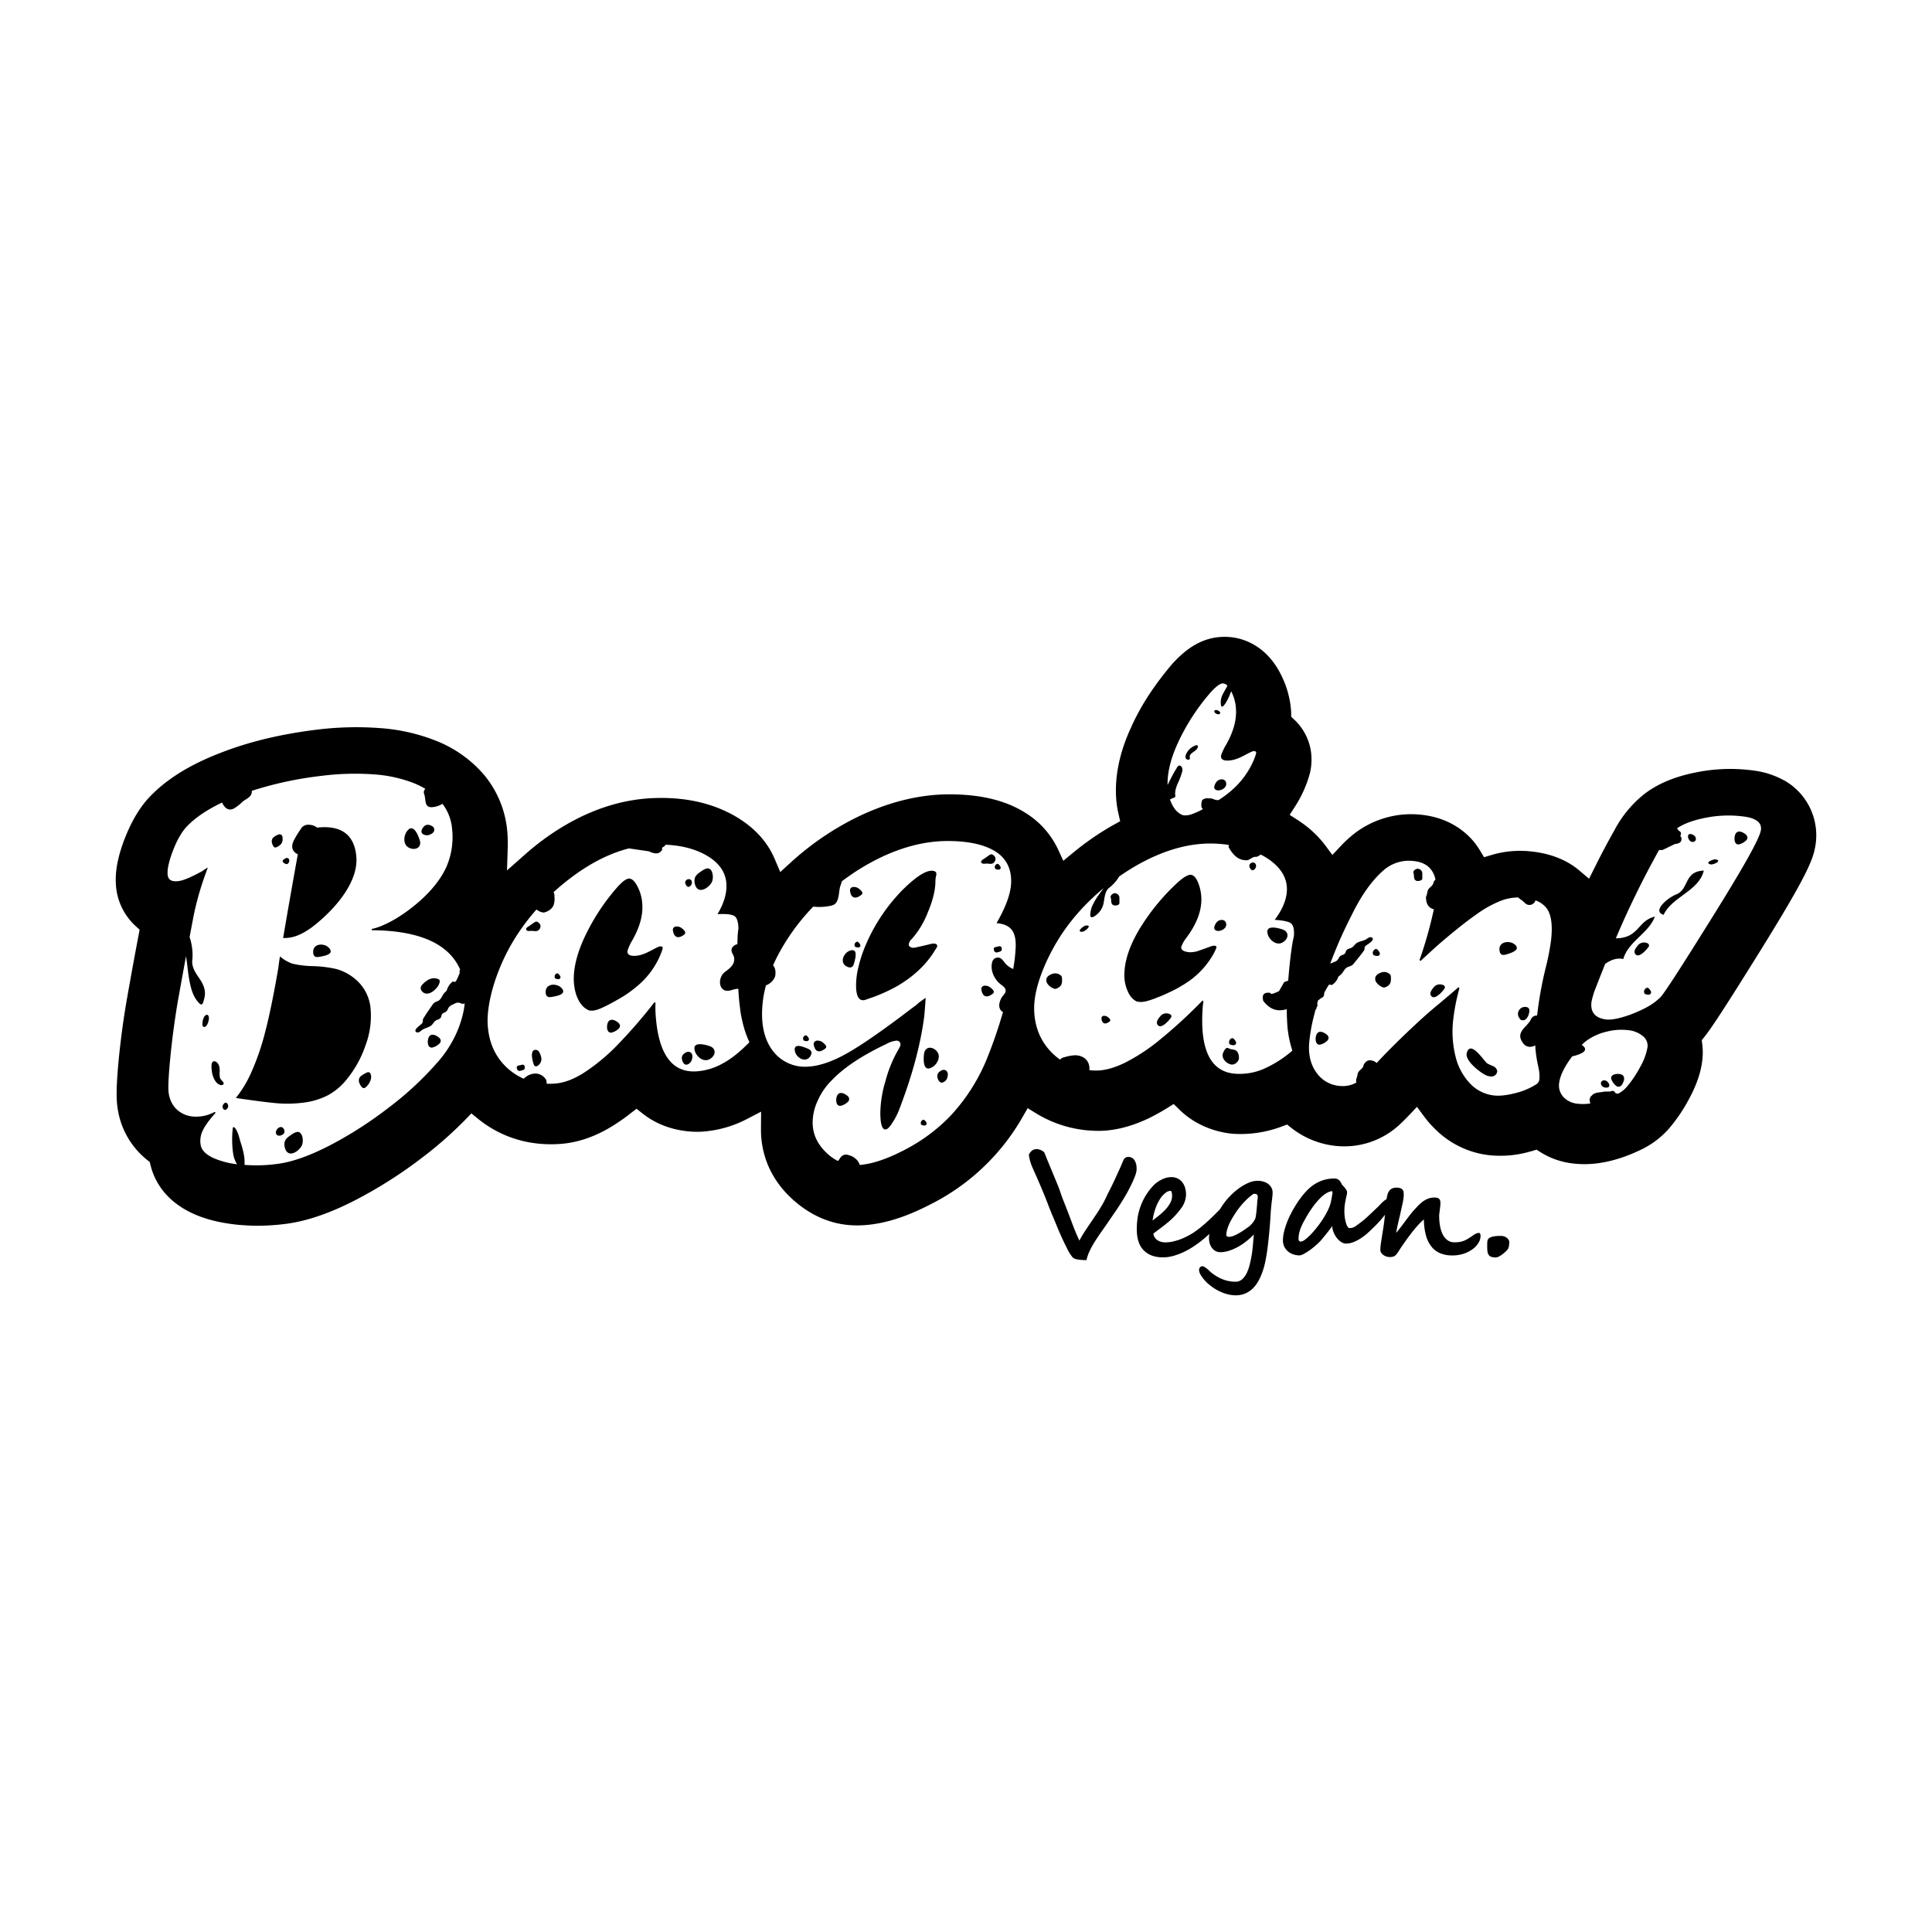 <svg xmlns="http://www.w3.org/2000/svg" id="Capa_1" data-name="Capa 1" viewBox="0 0 1080 1080"><path d="M383,521.66c.38-.95-1.18-2.23-1.84-2.76a4.7,4.7,0,0,0-3-1,2,2,0,0,0-2,1.36,1.55,1.55,0,0,0,0,.21,2.88,2.88,0,0,0,.08,1.09c.29,1.45,1,3.18,2.69,3.32a3.8,3.8,0,0,0,1.94-.45,7.85,7.85,0,0,0,1.6-1A1.79,1.79,0,0,0,383,521.66Z"></path><path d="M477.87,501.75a3.87,3.87,0,0,0,1.94-.45,8.7,8.7,0,0,0,1.61-1,1.87,1.87,0,0,0,.61-.73c.39-.95-1.18-2.22-1.84-2.75a4.62,4.62,0,0,0-3-1,2,2,0,0,0-2,1.36,1.12,1.12,0,0,0,0,.21,2.83,2.83,0,0,0,.08,1.08C475.47,499.87,476.16,501.61,477.87,501.75Z"></path><path d="M553.6,552a4.7,4.7,0,0,0-3-1,2,2,0,0,0-2,1.36,1.55,1.55,0,0,0,0,.21,2.88,2.88,0,0,0,.08,1.09c.29,1.45,1,3.18,2.69,3.32a3.8,3.8,0,0,0,1.94-.45,8.2,8.2,0,0,0,1.61-1,1.84,1.84,0,0,0,.61-.72C555.82,553.78,554.26,552.5,553.6,552Z"></path><path d="M459.93,582.71a4.7,4.7,0,0,0-3-1,2,2,0,0,0-2,1.36,1.6,1.6,0,0,0-.05.21,3.35,3.35,0,0,0,.08,1.09c.3,1.45,1,3.18,2.7,3.32a3.8,3.8,0,0,0,1.94-.45,7.85,7.85,0,0,0,1.6-1,1.87,1.87,0,0,0,.62-.72C462.15,584.52,460.59,583.24,459.93,582.71Z"></path><path d="M619.33,568.58a3.33,3.33,0,0,0-2.14-.73,1.37,1.37,0,0,0-1.43,1,.4.4,0,0,0,0,.15,2.17,2.17,0,0,0,0,.76c.21,1,.7,2.26,1.91,2.36a2.87,2.87,0,0,0,1.37-.32,6.36,6.36,0,0,0,1.13-.72,1.35,1.35,0,0,0,.44-.51C620.9,569.86,619.79,569,619.33,568.58Z"></path><path d="M292.61,595.23a1.55,1.55,0,0,0-.93,0c-.6.15-1.19.27-1.79.4a1.31,1.31,0,0,0-.88.53,2,2,0,0,0,.67,2.3,1.31,1.31,0,0,0,1.11.13,6.89,6.89,0,0,0,2.08-.66,1.1,1.1,0,0,0,.31-.34,1.74,1.74,0,0,0,.18-.84,2,2,0,0,0-.14-.88A1.18,1.18,0,0,0,292.61,595.23Z"></path><path d="M555.65,529.93a2,2,0,0,0,.67,2.3,1.32,1.32,0,0,0,1.11.14,6.65,6.65,0,0,0,2.08-.67,1,1,0,0,0,.31-.34,1.72,1.72,0,0,0,.18-.84,2,2,0,0,0-.14-.87,1.14,1.14,0,0,0-.61-.63,1.48,1.48,0,0,0-.93,0l-1.79.39A1.35,1.35,0,0,0,555.65,529.93Z"></path><path d="M300.52,520.3a2.8,2.8,0,0,0,1.53-1.93,2.17,2.17,0,0,0-.18-1.71,3.65,3.65,0,0,0-.92-1,2,2,0,0,0-1-.46,1.35,1.35,0,0,0-.35,0,4.52,4.52,0,0,0-1.56.9c-.68.46-1.36.92-2,1.39s-1.9,1-1.95,1.87a1,1,0,0,0,.39.76,1.7,1.7,0,0,0,.82.3,19.75,19.75,0,0,0,2-.06C298.4,520.38,299.5,520.75,300.52,520.3Z"></path><path d="M549.69,482.81a15.3,15.3,0,0,0,2-.06c1.06,0,2.16.37,3.19-.07a2.88,2.88,0,0,0,1.53-1.93,2.2,2.2,0,0,0-.19-1.72,3.65,3.65,0,0,0-.92-1,2,2,0,0,0-1-.46,1.35,1.35,0,0,0-.35,0,4.61,4.61,0,0,0-1.56.9l-2,1.4c-.58.4-1.9,1-1.94,1.86a.92.92,0,0,0,.38.76A1.64,1.64,0,0,0,549.69,482.81Z"></path><path d="M310.87,547.17a4.87,4.87,0,0,0,1.25.2,1.25,1.25,0,0,0,.9-.36c.76-.82-.12-1.87-.7-2.46a1.71,1.71,0,0,0-.48-.38c-.61-.26-1.48.51-1.66,1s-.25,1.38.2,1.76A1.13,1.13,0,0,0,310.87,547.17Z"></path><path d="M449.73,581.82A5.25,5.25,0,0,0,451,582a1.23,1.23,0,0,0,.9-.35c.76-.82-.11-1.88-.7-2.47a1.47,1.47,0,0,0-.48-.38c-.61-.26-1.47.51-1.65,1a1.8,1.8,0,0,0,.19,1.77A1.24,1.24,0,0,0,449.73,581.82Z"></path><path d="M516.51,626c-.6-.25-1.47.52-1.65,1s-.25,1.37.2,1.76a1.13,1.13,0,0,0,.49.21,5.92,5.92,0,0,0,1.25.2,1.3,1.3,0,0,0,.9-.36c.76-.82-.12-1.88-.7-2.47A2,2,0,0,0,516.51,626Z"></path><path d="M480.67,529.32c.76-.82-.11-1.88-.7-2.47a1.47,1.47,0,0,0-.48-.38c-.6-.25-1.47.52-1.65,1a1.76,1.76,0,0,0,.2,1.76,1,1,0,0,0,.49.21,5.25,5.25,0,0,0,1.24.19A1.23,1.23,0,0,0,480.67,529.32Z"></path><path d="M556.45,485.74a1.12,1.12,0,0,0,.5.21,5.26,5.26,0,0,0,1.24.2,1.24,1.24,0,0,0,.9-.36c.76-.82-.11-1.87-.7-2.47a1.79,1.79,0,0,0-.48-.38c-.61-.25-1.47.52-1.65,1A1.78,1.78,0,0,0,556.45,485.74Z"></path><path d="M895.52,604.34a1.6,1.6,0,0,0-.5,1.83,2.46,2.46,0,0,0,1.41,1.53,4,4,0,0,0,2.1.24,1.44,1.44,0,0,0,.51-.15C900.94,606.67,897.83,602.58,895.52,604.34Z"></path><path d="M947,470.5a1.59,1.59,0,0,0,1-1.64,2.44,2.44,0,0,0-1-1.83,4,4,0,0,0-2-.79,1.35,1.35,0,0,0-.53,0C942.41,466.83,944.33,471.6,947,470.5Z"></path><path d="M384.65,495.75a1.22,1.22,0,0,0,.64-.08,2.65,2.65,0,0,0,1.49-2.35,1.77,1.77,0,0,0-2.86-1.51,2,2,0,0,0-.78.86,2,2,0,0,0,.12,1.6C383.56,494.88,384,495.63,384.65,495.75Z"></path><path d="M699.29,482.52a1.81,1.81,0,0,0-.78.86,2,2,0,0,0,.12,1.59c.3.61.75,1.36,1.39,1.48a1,1,0,0,0,.64-.08,2.63,2.63,0,0,0,1.49-2.34A1.77,1.77,0,0,0,699.29,482.52Z"></path><path d="M299.64,586.88c-3.71-.32-1.93,6.28-1.32,8a2.12,2.12,0,0,0,.54.93.83.83,0,0,0,.18.13c1.18.62,2.56-.94,3.07-1.81a4.32,4.32,0,0,0,.34-3.41C302.08,589.39,301.34,587,299.64,586.88Z"></path><path d="M651.59,566.48a4.32,4.32,0,0,0-3,1.63c-.92,1.07-2.48,3-1.64,4.5,1.81,3.24,6.28-1.92,7.4-3.41a2.06,2.06,0,0,0,.47-1,.89.89,0,0,0,0-.23C654.66,566.69,652.6,566.42,651.59,566.48Z"></path><path d="M804.47,550.28a4.34,4.34,0,0,0-3,1.62c-.92,1.08-2.47,3-1.64,4.5,1.81,3.25,6.29-1.91,7.4-3.4a2.21,2.21,0,0,0,.48-1,.81.81,0,0,0,0-.22C807.55,550.48,805.48,550.22,804.47,550.28Z"></path><path d="M921.33,529.62a2.11,2.11,0,0,0,.48-1,.81.81,0,0,0,0-.22c-.14-1.33-2.21-1.59-3.22-1.53a4.36,4.36,0,0,0-3,1.62c-.92,1.08-2.47,3-1.64,4.5C915.74,536.27,920.22,531.11,921.33,529.62Z"></path><path d="M207.12,563.42a24.22,24.22,0,0,0-9.84-17.16,28.48,28.48,0,0,0-9.2-4.56,67,67,0,0,0-13.46-1.63,53.31,53.31,0,0,1-11-1.34,20.45,20.45,0,0,1-7.09-4.09c-.22,1.16-.44,2.46-.62,3.91s-.36,2.79-.58,4c-2.49,14.34-4.88,26-7.27,35a135.87,135.87,0,0,1-8.22,23.31,64.44,64.44,0,0,1-8,12.93c11.22,1.63,19.15,2.64,23.85,3a68.43,68.43,0,0,0,13.83-.4,40.58,40.58,0,0,0,13.65-4.06,34.27,34.27,0,0,0,10.49-8.76,61,61,0,0,0,10.75-19.44A46.47,46.47,0,0,0,207.12,563.42Z"></path><path d="M523.44,530a2.56,2.56,0,0,0,.47-1.2c0-1.45-2.06-1.52-3.44-1.16-3,.76-6,1.45-9,2.07h-.07a3.19,3.19,0,0,1-2.28-.22,1.08,1.08,0,0,1-.55-.33c-.14-.14-.28-.29-.43-.47A1.9,1.9,0,0,1,508,528a4.86,4.86,0,0,1,1.7-3.11A49.09,49.09,0,0,0,518.66,510c2.57-6.08,4.09-11.77,4.24-16.62a15.37,15.37,0,0,1,.25-3.22c.07-.36.15-.65.22-.9s.07-.51.07-.69c0-1.2-.9-1.81-2.64-1.81-3.66,0-9.19,3.65-16.62,11.07A100.06,100.06,0,0,0,491,514.67a97,97,0,0,0-9.33,19.51c-.62,2-1.2,3.84-1.6,5.62a43.31,43.31,0,0,0-1.52,11.83c.15,5.07,1.45,7.57,4.09,7.5a3.35,3.35,0,0,0,1.09-.22c.58-.22,1.05-.33,1.52-.54a91.93,91.93,0,0,0,16.29-7.14c8.58-5,16.18-11.69,21.25-20.27C523,530.67,523.22,530.31,523.44,530Z"></path><path d="M677.36,528.86c-.47.15-1,.37-1.45.51-2.13.83-4.41,1.59-6.77,2.43h-.07a15.53,15.53,0,0,1-2.86.47,2.71,2.71,0,0,0-.69.07h-.14c-3-.22-4.64-.91-5-2.21a1.93,1.93,0,0,1-.08-.69,17.45,17.45,0,0,1,2.5-4.7c5.47-7.13,8.36-14,8.73-20.49a25.09,25.09,0,0,0-1.6-10.39c-1.19-3.19-2.71-4.78-4.38-4.85-1.45-.07-3.8,1.3-7,4.09A120.66,120.66,0,0,0,637,519.31c-5.39,9-8.15,17.19-8.44,24.43a21.9,21.9,0,0,0,2.65,12,10.35,10.35,0,0,0,4,4c2.9.91,5.94-.07,8.73-1a30.9,30.9,0,0,0,3.18-1.23c1.6-.54,3.19-1.26,4.71-1.95.11-.07.18-.07.33-.15,1.44-.68,3-1.37,4.45-2.13a46.09,46.09,0,0,0,4-2.28h.07c1.45-.84,2.86-1.81,4.24-2.75a46.31,46.31,0,0,0,12.92-14.12,30.58,30.58,0,0,0,1.89-3.69,2.82,2.82,0,0,0,.28-1C679.93,528.47,678.34,528.54,677.36,528.86Z"></path><path d="M997.14,436.16a46.88,46.88,0,0,0-15.93-5.29,95.53,95.53,0,0,0-31.67.62c-12.38,2.28-22.15,6.22-29.94,12.05a63.57,63.57,0,0,0-17.26,20.82c-3.62,6.37-7.28,13.28-10.94,20.67l-3.11,6.19L883,486.73C876,480.79,867,477.17,856.22,476a55.67,55.67,0,0,0-22.63,2l-4,1.19-2.18-3.62a43.89,43.89,0,0,0-3.54-5.07c-5.11-6.08-14.45-13.68-30.16-15.13a52,52,0,0,0-37.46,11.26,73.2,73.2,0,0,0-7,6.55l-4.45,4.75-3.87-5.25a58.83,58.83,0,0,0-14.09-13.32c-.39-.29-.86-.62-1.34-.91l-4.56-2.93,2.94-4.6a66.53,66.53,0,0,0,7.78-16.65l.58-2a32.84,32.84,0,0,0,.9-7.82,30,30,0,0,0-.69-6.44,30.38,30.38,0,0,0-8.94-15.71l-1.73-1.63v-2.35a53.39,53.39,0,0,0-6-21.76c-7-13.75-19.48-21.39-33.38-20.49-12.38.8-20.81,8.26-26.82,14.74l-.26.29c-10.28,12.12-17.8,23.71-23.09,35.62C625.74,420.81,623,434.35,624,447a53.44,53.44,0,0,0,1.27,8.07l.91,4-3.59,2-1.19.65a156.87,156.87,0,0,0-21.58,15l-5.43,4.46-2.93-6.37a48,48,0,0,0-18.35-20.49c-11-6.92-24.94-10.28-42.46-10.28-16.15,0-32.76,4-49.45,11.76a159,159,0,0,0-39.35,26.5l-5.68,5.18-3-7.06c-4.41-10.57-12.63-19.08-24.32-25.34-13-6.88-28.31-9.85-45.69-8.83-20,1.23-39.92,8.9-59,22.8-3.83,2.82-7.67,5.9-11.29,9.16l-9.45,8.36.4-12.6a79.23,79.23,0,0,0-.29-9.7,57.1,57.1,0,0,0-13.1-31.31,68.38,68.38,0,0,0-26.5-18.79A104.73,104.73,0,0,0,212.24,407a179,179,0,0,0-35,.87c-20,2.43-38.15,6.77-54,13-18.17,7-31.63,15.6-41.26,26.42l-.15.19c-5,5.93-9,13.14-12.49,22.29-4.09,10.9-5.43,19.81-4.2,28a34.14,34.14,0,0,0,10.68,19.91l2.21,2-.54,3c-2.28,12-4,21.32-6.66,36.45-2,11.58-3.48,23-4.53,33.77-1.48,15.93-1.26,22.19-.54,26.68a45.11,45.11,0,0,0,16.47,28.81l1.45,1.16.47,1.81c2,8.11,7.6,19.37,23.06,26.72,7.27,3.44,15.85,5.61,26.21,6.62,4.05.33,7.45.51,10.6.51a130.37,130.37,0,0,0,16.51-1.16c11.62-1.63,24.25-6,38.48-13.36a250.88,250.88,0,0,0,37.21-23.74,219.74,219.74,0,0,0,23.86-21l3.43-3.55,3.84,3.12c12.89,10.39,28.74,15.2,46,13.93,9.81-.72,19.7-4.16,29.36-10.21a107.28,107.28,0,0,0,9.74-6.84l3.37-2.6,3.36,2.64c12.45,9.92,26.9,10.42,32.47,10.21a63.53,63.53,0,0,0,25.81-7.06l8-4.16-.07,9c0,.68,0,1.37,0,2.06.29,14.15,6,26.93,16.65,37S465.27,685,478.88,685c.22,0,.44,0,.58,0l.58,0c12.09-.21,25-4,39.53-11.47a122.53,122.53,0,0,0,52.13-49.23l2.78-4.82,4.78,2.93a66.43,66.43,0,0,0,32.91,9.71c9.41.36,19.47-2,30-7,3.44-1.71,6.81-3.55,10.28-5.69l3.62-2.28,3.08,3c11.8,11.7,26.6,13.43,30.84,13.69a66,66,0,0,0,26.61-4.13l2.89-1.09,2.43,1.92a48,48,0,0,0,26,10.14,45.4,45.4,0,0,0,34-11.59c1.7-1.55,3.51-3.33,5.72-5.64l4.45-4.71L796,624a56.22,56.22,0,0,0,5.61,6.52,50.9,50.9,0,0,0,31.1,15.27,60,60,0,0,0,22.4-2c.51-.11.94-.22,1.38-.36l2.42-.76,2.14,1.34a43,43,0,0,0,17.85,6.33c11.47,1.49,24-.9,37.21-7.09a49,49,0,0,0,17.12-12.67,90.59,90.59,0,0,0,11.08-16.51c4-7.42,6.3-14.08,7.16-20.41a37.45,37.45,0,0,0,.11-9.92l-.29-2.28,1.45-1.81c3.44-4.24,9.85-13.72,31.1-47.89,26.93-43.33,29.75-51.55,31-59.12a35.22,35.22,0,0,0-17.7-36.52ZM658.43,415.31a119.07,119.07,0,0,1,18.46-28.42c2.86-3.11,5.07-4.78,6.51-4.85a3.55,3.55,0,0,1,2.74,1.26c-.82,1.71-1.9,3.31-2.7,5a9.17,9.17,0,0,0-.84,6.1,1,1,0,0,0,.28.53c.46.39,1.13-.41,1.39-.71a14.9,14.9,0,0,0,1.84-2.91c.78-1.47,1.4-3,2-4.56,0-.11.09-.21.13-.31a24.09,24.09,0,0,1,2.68,10c.4,6.52-1.74,13.65-6.37,21.32-1.41,2.79-2,4.46-2,5-.08,3,4.37,2.5,6.22,2.14,3.8-.69,7.28-3,10.75-4.64.87-.4,2.46-.69,2.68.36a2.41,2.41,0,0,1-.14.95,37.28,37.28,0,0,1-1.45,3.91A46.87,46.87,0,0,1,689.41,441a60.44,60.44,0,0,1-8.31,6.32l-.38-.1h0c-1.79.3-3.41-1.63-5.25-.67l.14-.31a5,5,0,0,0-3.52.92,7.58,7.58,0,0,0-.46,3.87l0,.14c.25.4.5.79.76,1.17-.91.48-1.81,1-2.74,1.4-2.64,1.16-5.54,2.53-8.54,1.92a10.3,10.3,0,0,1-4.42-3.51,18.86,18.86,0,0,1-2.66-5.24c.47-.25.94-.49,1.42-.7.79-.35,1.75-.33,1.57-1.43-.39-2.37.43-4.57,1.3-6.74a40.35,40.35,0,0,0,2.54-6.72,3.54,3.54,0,0,0-.19-2.4,1.57,1.57,0,0,0-1.76-.9c-.63.25-.95,1.07-1.29,1.59-.63,1-1.21,2-1.76,3-1.1,2-2.12,4.11-3.17,6.17C652.53,432,654.38,424.13,658.43,415.31ZM253.76,580.41a63.54,63.54,0,0,1-8.94,13.14,180,180,0,0,1-27.69,25.74,221.26,221.26,0,0,1-32.76,21c-11.08,5.72-20.67,9.16-28.93,10.28a86.1,86.1,0,0,1-18.77.61c.35-4.18-.87-8.59-2.13-12.51-.81-2.53-1.24-5.25-2.73-7.52-.36-.56-.79-1-1.13-1.08s-.53.23-.59,1a55.67,55.67,0,0,0,.27,14,15.91,15.91,0,0,0,2.15,5.74,45.55,45.55,0,0,1-13.45-3.58c-4.16-2-6.47-4.41-6.91-7.35a13.19,13.19,0,0,1,1.16-7.85c1.19-2.57,3.58-5.9,7.24-10a3.42,3.42,0,0,0-.62-.43,21.64,21.64,0,0,1-6.84,2.35c-4.85.73-9,0-12.45-2.32s-5.58-5.79-6.34-10.53c-.39-2.68-.14-9.08.84-19.26s2.35-20.74,4.2-31.71c1.84-10.27,3.21-17.85,4.64-25.56.73,4.26,1,8.6,1.77,12.85.88,4.83,2.08,10,5.81,13.57a1.79,1.79,0,0,0,.67.46c1.22.4,1.51-1.83,1.75-2.55,1.39-4.24.19-7.91-2.23-11.5-2.13-3.18-4.52-6.29-4.31-10.31a6.88,6.88,0,0,1,.13-.77c0-.78.09-1.56.07-2.35a31.77,31.77,0,0,0-1.56-9.86l-.1-.27c.73-3.84,1.51-8,2.41-12.68A169.3,169.3,0,0,1,116.2,485a16.41,16.41,0,0,0-3,1.88c-6,3.33-10.42,5.21-13.1,5.61-3.84.58-5.94-.47-6.34-3.15s.44-7.17,2.61-13,4.6-10.24,7.2-13.36q6.92-7.83,20.57-14.35c1.26,2.75,3.34,5,6.65,3.31a26.41,26.41,0,0,0,4.8-3.77c1.42-1.23,3.42-1.91,4.49-3.51a4,4,0,0,0,.68-2.58,202.08,202.08,0,0,1,39.05-8.38,147.76,147.76,0,0,1,29.06-.83,75.72,75.72,0,0,1,22.7,5,47.63,47.63,0,0,1,6.23,3.12,2.53,2.53,0,0,0-.88,2.15c.07.56.33,1.07.45,1.61.61,2.55,0,6.5,3.74,6.48a12.25,12.25,0,0,0,6.22-1.9,26.51,26.51,0,0,1,5.38,13.88,42,42,0,0,1-3.26,21.61c-3,6.48-8,12.85-14.95,19-7.78,6.77-15.31,11.51-22.51,14.26a28.27,28.27,0,0,1-4.2,1.23c0,.29,0,.4.07.69,26.72.17,43.15,7.68,49.37,22,0,0-.06.06-.08.11-.53.81.1,1.81-.51,2.62-.21.61-.55,1.11-.69,1.68-.56.76-1,3.1-2.34,2.33-.36-.2-.79.12-1.07.42a8.7,8.7,0,0,0-2.65,4.07c-.13.69-.78,1.12-1.28,1.61-1.44,1.42-1.9,3.82-3.73,4.68-1.35.63-2.16.73-3.07,2.08-1.64,2.42-3.83,5.47-5.07,7.62-.7.77,0,1.84-.7,2.59L236,572c-.62.85-5.16,3.57-3.39,4.9a1.7,1.7,0,0,0,1.79,0,14.36,14.36,0,0,0,1.52-1.11c1.78-1.27,4.31-1.43,5.73-3.11.83-1,1.12-1.77,2.31-2.38.88-.44,2-.65,2.51-1.6.3-.54.29-1.22.64-1.74.53-.8,1.67-.93,2.39-1.57s.92-1.73,1.55-2.49a5.35,5.35,0,0,1,1.87-1.25c1.08-.51,2.18-1.31,3.44-1.15s2.17,1.1,3.42.37a50.08,50.08,0,0,1-.86,5.36A59.55,59.55,0,0,1,253.76,580.41Zm150.08,14.15a34.26,34.26,0,0,1-14.8,4.35c-13.72.69-21.25-10.1-22.59-32.58-.11-2.32-.11-4.16,0-5.61v-.07a1.79,1.79,0,0,0-.29-.18l-.29-.26a281.29,281.29,0,0,1-21.5,24.73,107.31,107.31,0,0,1-18.28,14.95q-8.42,5.26-15.78,5.82a41.4,41.4,0,0,1-4.7.11v-.12a7.77,7.77,0,0,0-.18-1.57,3,3,0,0,0-.58-1.15,7.07,7.07,0,0,0-5.06-2.85,9.24,9.24,0,0,0-7,2.9,33.75,33.75,0,0,1-8.06-5c-7.06-5.93-11.11-13.9-12-23.85-.58-6.16.4-13.65,2.9-22.37A111.13,111.13,0,0,1,287,525.9a122.81,122.81,0,0,1,12.87-17.47,12.48,12.48,0,0,0,1.66,1,5.67,5.67,0,0,0,2,.64,2.37,2.37,0,0,0,.71,0,8.18,8.18,0,0,0,2.59-1.12,6.31,6.31,0,0,0,2.68-3.07,11.84,11.84,0,0,0,.43-4.82,4.41,4.41,0,0,0-.5-2.33,132.71,132.71,0,0,1,11.42-9.33c10.28-7.51,20.54-12.54,30.7-15.14h0l11.15,1.63c3,1.39,5.84,2,7.49-1-.32-.69-.06-1.21.77-1.54a2.2,2.2,0,0,0,1.06-1.15c8.46.36,15.76,2.16,21.81,5.38,7.9,4.24,11.95,9.85,12.24,16.83q.33,7.71-5,16.62c5-.29,8.11.14,9.49,1.05s2.1,3.26,2.24,6.84a42,42,0,0,0-.5,5.47c-.06,1.15-.07,2.3-.11,3.45a3,3,0,0,0-.58.13c-1.83.59-3.23,2.33-2.52,4.29.27.73.7,1.39,1,2.1a5.62,5.62,0,0,1-1.15,5.73c-.13.17-.27.34-.42.5-1.51,1.72-3.82,2.66-5,4.66s-1.53,4.92-.21,6.88,3.34,2,5.5,1.39a15.14,15.14,0,0,1,3.9-.81c.1,1.94.2,3.52.31,4.76.15,2,.44,4.27.76,6.92s.76,4.7,1.13,6.22a59.19,59.19,0,0,0,4,12C413.65,588,408.69,592,403.84,594.56Zm148.31-3.87a104.59,104.59,0,0,1-21.5,33.77,98.24,98.24,0,0,1-25.81,18.76q-13.86,7.14-24.23,8a7.4,7.4,0,0,0-3-4l.4.31a7.48,7.48,0,0,0-3.16-1.66l.45.21c-2.7-1.33-4.71-.56-6.14,2l.17-.19a4.08,4.08,0,0,1-1,1.09,26.8,26.8,0,0,1-6.37-4.6c-5-4.78-7.53-10.21-7.68-16.29a29,29,0,0,1,2.83-12.82,37.2,37.2,0,0,1,8-11.54q10.16-10.59,30.37-20.13a14.25,14.25,0,0,1,5.76-1.88,2.32,2.32,0,0,1,1.52.61,2,2,0,0,1,.61,1.49c.07.61-.47,1.77-1.52,3.51a70.63,70.63,0,0,0-6.91,17.16,63.25,63.25,0,0,0-2.83,18c.08,6,1,8.87,2.83,8.87,1.05,0,2.21-1.13,3.62-3.26a40.26,40.26,0,0,0,3.87-7.28c7.31-18.89,12.09-36.38,14.19-52.45.25-2.35.54-5.86.83-10.57-1.48,1-2.24,1.59-3.69,2.61-.25.29-.69.61-1.23,1.12s-1.34,1-2.21,1.66c-15.6,11.91-27.62,20.35-36.34,25.34s-16.33,7.53-22.84,7.75a22.38,22.38,0,0,1-17.74-7.2c-4.56-5-7.06-11.77-7.38-20.42a60.58,60.58,0,0,1,2.17-17.84,8.72,8.72,0,0,0,5-4.71c.56-1.76.48-5-1.06-6.45q1-2.28,2.17-4.59a118,118,0,0,1,20.31-28.26,29.52,29.52,0,0,0,8.78-.31,8,8,0,0,0,2.85-.83c3-1.7,2.55-7.2,3.42-10.06.31-1,.7-2,1-3A126.47,126.47,0,0,1,493,479q18.9-8.85,36.67-8.87c11.69,0,20.56,2,26.64,5.76s9,9.48,8.94,16.94c-.07,6.3-2.86,14-8.18,23.2,3.8.33,6.52,1.45,8.25,3.44s2.54,5.07,2.47,9.27a87,87,0,0,1-1.41,12.95,13.53,13.53,0,0,1-1.61-.82,11.55,11.55,0,0,1-3-2.57,20.17,20.17,0,0,0-1.65-2,3.2,3.2,0,0,0-5.43,1.37c-1.35,4.53,1.08,9.76,4.65,12.55a13.64,13.64,0,0,1,1.94,1.6,3,3,0,0,1,.89,2.28c-.15,1.27-1.4,2.2-2.05,3.25a10.83,10.83,0,0,0-1.34,3.1c-.51,2.09-.09,4.24,1.91,5.27C558.15,574.56,555.26,582.91,552.15,590.69Zm154.06,6.92a34.09,34.09,0,0,1-15.2,2.64c-13.72-.76-20-12.42-18.83-34.83a46,46,0,0,1,.55-5.61c-.22-.21-.29-.36-.47-.54a281,281,0,0,1-24.18,22.19,106,106,0,0,1-19.77,12.89c-6,2.82-11.37,4.23-16.29,4.09-1.06,0-2.09-.13-3.11-.24a7,7,0,0,0-3.35-7.15,9.28,9.28,0,0,0-5.13-1.12,24.42,24.42,0,0,0-5.21,1,4.79,4.79,0,0,0-2.26,1,1.27,1.27,0,0,0-.31.44,33.65,33.65,0,0,1-5.14-4.4c-6.4-6.7-9.52-15.1-9.41-25.05.15-6.23,1.88-13.51,5.36-21.87a111,111,0,0,1,14.12-24.58,121.81,121.81,0,0,1,19.4-20c-.87,1.15-1.75,2.31-2.58,3.49a37.12,37.12,0,0,0-3.71,6.2,13,13,0,0,0-1.05,3.55c-.08.67-.44,2.37.16,2.85,1.15.91,4.05-1.91,4.72-2.7a11.22,11.22,0,0,0,2.42-5.1c.53-2.74.7-6.87,3.29-8.63a22.17,22.17,0,0,0,5.42-6.21c3.08-2.12,6.25-4.16,9.57-6.06,15.57-8.91,30.59-13,44.78-12.24,2.38.13,4.65.37,6.85.67,0,.41,0,.83,0,1.24l0,.19c2.32,3.78,4.89,7.22,10,7.15l-.85-.06c2.52.64,3.84-2.23,6.3-1.79l.27-.11a7.52,7.52,0,0,0,2.18-1.21,43,43,0,0,1,4.29,2.5q11,7.6,10.32,18.06-.55,7.73-6.81,15.93c5,.36,8.11,1,9.31,2.14s1.7,3.47,1.44,7c0,0-.5,1.88-1.05,5.39-1,6.66-1.64,13.27-2.13,19.49a21.91,21.91,0,0,0-2.24.77L715,554a19.3,19.3,0,0,1-3.63,1.51l-.8.13-.52-.62c-3.82-.52-4.67,1.32-3.89,4.49,2.92,3.76,6.52,6,11.5,5l-.68.11a11.3,11.3,0,0,0,2.34-.48c0,1.39,0,2.88.07,4.5.14,2.61.21,4.71.4,6.3a61.62,61.62,0,0,0,2.64,12.38A63.8,63.8,0,0,1,706.21,597.61ZM867,526a135,135,0,0,1-2.9,14.81,212.06,212.06,0,0,0-4.56,24.47c-.1.83-.19,1.62-.28,2.42a3.48,3.48,0,0,0-3.54,2.27c-2,4.23-9,6.92-4.32,13.15,1.88,2.53,4.46,2.44,6.87,1.29,0,.72,0,1.41.07,2.08A77,77,0,0,0,860,596.7a22.78,22.78,0,0,1,.54,6.52,3.75,3.75,0,0,1-2,3.07,39.21,39.21,0,0,1-11.65,4.82c-4.75,1.19-8.66,1.63-11.77,1.26a21.51,21.51,0,0,1-13.25-6.58,33,33,0,0,1-8.18-15.06,57.55,57.55,0,0,1-1.34-20.67,113.21,113.21,0,0,1,3.48-17.63c-.22-.25-.33-.36-.51-.58q-6.51,5.64-10.46,8.91c-2.64,2.2-5.11,4.27-7.39,6.26-11,9.9-20.26,19-27.92,27.2a5.59,5.59,0,0,0-2.75-1.43l.57.29c-2.32-1-3.83.08-5,2l-.11.23c-.16,2.11-2.57,2.8-3.2,4.6l-.1.19a14.62,14.62,0,0,1-.89,3.36v.08a14,14,0,0,0,.1,1.64,15.4,15.4,0,0,1-8.83,1.89A17.43,17.43,0,0,1,736,599.74c-3.26-4.42-4.67-10-4.17-16.58a94.19,94.19,0,0,1,2.57-14.88c.33-1.29.67-2.62,1-4h.49a1.69,1.69,0,0,1,.29-1.41,2.13,2.13,0,0,0,.14-1.9c.17-.6.33-1.19.51-1.8l.8-.5c.58-.8,1.77-.87,2.28-1.77s.07-1.81.72-2.57c.22-.58.62-1,.8-1.56.62-.65,1.27-3.11,2.53-2.21.37.22.8-.07,1.13-.32A8.58,8.58,0,0,0,748,546.4c.18-.65.87-1,1.41-1.48,1.56-1.3,2.17-3.69,4.09-4.38,1.38-.54,2.21-.58,3.22-1.85,1.81-2.28,4.24-5.17,5.65-7.2.72-.73.11-1.85.87-2.54l.07-.1c.69-.8,5.43-3.15,3.77-4.64a1.81,1.81,0,0,0-1.78-.14,12.26,12.26,0,0,0-1.59,1c-1.88,1.12-4.42,1.09-6,2.64-.91.95-1.27,1.71-2.5,2.21-.91.36-2,.51-2.61,1.41-.36.51-.4,1.2-.76,1.67-.61.76-1.74.8-2.53,1.37s-1.05,1.67-1.74,2.39a4.63,4.63,0,0,1-2,1.09c-.64.25-1.28.58-1.94.77q1.74-4.64,3.71-9.37c2.9-7,6.12-13.54,9.27-19.73,5.14-10.13,11-18.24,17.63-23.71a21.46,21.46,0,0,1,15.71-4.52c7,.65,11.13,4.13,12.49,10.37a7.07,7.07,0,0,0-1,1.33l-.11.23c-.17,2.11-2.57,2.8-3.2,4.61l-.1.19a14.9,14.9,0,0,1-.89,3.36v.07c0,3.75,1.39,6.12,4.4,6.85a235.09,235.09,0,0,1-8,28.34,6,6,0,0,1,.51.58c3.65-3.37,5.46-5,9.12-8.37,9.23-8,16.58-13.82,22-17.59a61.56,61.56,0,0,1,14.26-7.89,27.6,27.6,0,0,1,9.3-1.69,3,3,0,0,0,.28.33,20,20,0,0,0,2,1.46c1,.8,1.85,2,3.19,2.32a3.45,3.45,0,0,0,3-.75,2.73,2.73,0,0,0,1.09-1.72,12.92,12.92,0,0,1,6.7,5Q868.47,513.8,867,526Zm53.93,59.59a34,34,0,0,1-4,10.75,63.67,63.67,0,0,1-7.46,11.15,17.37,17.37,0,0,1-5,3.94,4.27,4.27,0,0,0-.38-.22,1,1,0,0,1-1.31-.58,1.62,1.62,0,0,0-2.41-.48l-3.72.07c-2.25.61-4.77.19-6.71,2l.57-.28c-2.06,1.2-2.2,2.92-1.48,4.88a26,26,0,0,1-7.28.15,12.39,12.39,0,0,1-7.89-3.84,9.51,9.51,0,0,1-2.28-7.74q.79-6.27,7.32-14.92a5.37,5.37,0,0,0,.75-.13c1.59-.44,5.77-1.58,6.34-3.33.37-1.15-.67-2.2-1.8-2.88a22.92,22.92,0,0,1,2.7-2.38,31.09,31.09,0,0,1,11.08-5,32.52,32.52,0,0,1,12.23-.87,15.08,15.08,0,0,1,8.33,3.43A6.78,6.78,0,0,1,920.94,585.59Zm63.39-121.41c-.73,4.67-9.81,20.74-26.79,48-17.3,27.76-27.08,43-29.43,45.39a35,35,0,0,1-9.19,6.33A67.89,67.89,0,0,1,907,568.61c-3.91,1.12-7,1.56-9.27,1.27-6.11-.84-8.83-4.13-8.07-9.92a45.27,45.27,0,0,1,2.61-8.36q2.52-6.55,5.05-12.8c3.2-2.24,6.56-3.5,10.1-2.69,2.86-9.93,14.11-14.28,17.68-23.73-9.82,2.35-8.71,12-21.84,12.15a508.05,508.05,0,0,1,24.09-49.24c0-.05.05-.1.08-.16a11,11,0,0,0,2,0l6.84-3.32c2.31-.24,4.14-.9,3.59-3.73a1,1,0,0,1-.32-1.4,1.62,1.62,0,0,0-1-2.22l-1.1-1.42q5.88-4,16.52-6a64.75,64.75,0,0,1,21.71-.47C982.08,457.59,985,460.12,984.33,464.18Z"></path><path d="M367.71,529.44c-3.47,1.63-6.91,3.95-10.71,4.64-1.88.32-6.3.83-6.26-2.18,0-.54.58-2.2,1.95-4.95,4.64-7.68,6.77-14.81,6.37-21.33a24.1,24.1,0,0,0-2.71-10.1c-1.52-3-3.26-4.52-4.85-4.38s-3.66,1.74-6.48,4.86a118.64,118.64,0,0,0-18.5,28.45c-4.34,9.55-6.23,18-5.68,25.19.43,4.78,1.73,8.65,3.94,11.62a10.73,10.73,0,0,0,4.45,3.55c3,.61,5.87-.76,8.51-2s5.25-2.71,7.82-4.16a68,68,0,0,0,12-8.58,45.71,45.71,0,0,0,11.26-15.49,34.69,34.69,0,0,0,1.48-3.87,2.18,2.18,0,0,0,.11-1C370.21,528.72,368.62,529,367.71,529.44Z"></path><path d="M166.09,477.36l.39.21c-2.93,16.23-4.94,27.62-8.22,46.79a19.41,19.41,0,0,0,3.33-.18c4.85-.61,10.17-3.47,16.07-8.47,7.38-6.26,13-12.67,16.79-19.22s5.33-12.67,4.67-18.39c-1.32-11.75-8.65-16.93-21.88-15.46a7.35,7.35,0,0,0-4.62-1.58,4.59,4.59,0,0,0-4.46,2.35,53.07,53.07,0,0,0-3.92,6.41C162.75,472.89,163,475.63,166.09,477.36Z"></path><path d="M706.18,559.62s0,0,0-.07l0-.06Z"></path><path d="M675.67,446.06l-.08.19a4.3,4.3,0,0,1,.61.05Z"></path><path d="M671.89,447.29c.06-.05.13-.07.18-.12a.94.94,0,0,0,.06-.15Z"></path><path d="M158.47,482.18c.68.54,1.63,1.26,2.44.61a2.21,2.21,0,0,0,.76-2.09c-.52-1.81-2.18-1-3.19-.14a1.55,1.55,0,0,0-.44.52A1,1,0,0,0,158.47,482.18Z"></path><path d="M206.59,599.57c-.7-.51-1.69,0-2.51.51a13.2,13.2,0,0,0-2.63,1.71,3.35,3.35,0,0,0-.61,3.47c.35.94,1.29,2.94,2.49,3a1.6,1.6,0,0,0,1.09-.48c2-1.62,3.78-4.87,2.74-7.47A1.82,1.82,0,0,0,206.59,599.57Z"></path><path d="M167.15,632.89c-1.47-.66-4,1.2-5.1,2a8.72,8.72,0,0,0-2.36,2.21c-1.16,1.72-.77,4.63.33,6.29a3,3,0,0,0,2,1.38c2.67.45,6.17-2.66,6.9-4.92C169.58,637.82,169.38,633.88,167.15,632.89Z"></path><path d="M391.26,497.42c2.67.45,6.17-2.66,6.9-4.92.64-2,.45-5.94-1.78-6.93-1.47-.66-4,1.2-5.1,2a8.58,8.58,0,0,0-2.36,2.21c-1.16,1.72-.77,4.63.33,6.29A3,3,0,0,0,391.26,497.42Z"></path><path d="M153.49,473.68c.88.4,2.48-.86,3.1-1.34,1.3-1,1.49-2.68,1.35-4.25s-1.34-2.06-2.7-1.42a8.73,8.73,0,0,0-2.42,1.46c-1.39,1.33-1,3.43,0,4.88A1.77,1.77,0,0,0,153.49,473.68Z"></path><path d="M240.1,466.63c1.66-.58,3.23-1.83,2.47-3.76-.41-1-1.93-1.61-2.95-1.78a3,3,0,0,0-2.88,1.21,4.3,4.3,0,0,0-1.17,2.57,1.75,1.75,0,0,0,.66,1.27A4,4,0,0,0,240.1,466.63Z"></path><path d="M245.27,579.9c-1.42-1.12-3.86-2.38-5.28-.6-1.07,1.34-1.4,5.49.67,6.22a2.38,2.38,0,0,0,1.27,0,8.88,8.88,0,0,0,3.64-2.07,2.26,2.26,0,0,0,.8-1.91A2.9,2.9,0,0,0,245.27,579.9Z"></path><path d="M345.47,571.55c-1.42-1.12-3.86-2.38-5.28-.59-1.07,1.34-1.4,5.49.67,6.21a2.38,2.38,0,0,0,1.27,0,8.76,8.76,0,0,0,3.64-2.07,2.21,2.21,0,0,0,.8-1.9A2.89,2.89,0,0,0,345.47,571.55Z"></path><path d="M906.79,600.85c-1.46-.91-5.61-.78-6.11,1.36a2.36,2.36,0,0,0,.14,1.26,8.88,8.88,0,0,0,2.46,3.39,2.24,2.24,0,0,0,2,.58,3,3,0,0,0,1.53-1.28C907.74,604.63,908.72,602.06,906.79,600.85Z"></path><path d="M473.58,612.46c-1.41-1.11-3.86-2.37-5.28-.59-1.07,1.34-1.4,5.49.68,6.22a2.25,2.25,0,0,0,1.26,0,8.74,8.74,0,0,0,3.65-2.07,2.2,2.2,0,0,0,.79-1.9A2.92,2.92,0,0,0,473.58,612.46Z"></path><path d="M741.58,578.27c-1.41-1.12-3.86-2.38-5.28-.59-1.07,1.34-1.4,5.49.67,6.21a2.38,2.38,0,0,0,1.27,0,8.85,8.85,0,0,0,3.65-2.07,2.23,2.23,0,0,0,.79-1.9A2.89,2.89,0,0,0,741.58,578.27Z"></path><path d="M975.71,466.32c-1.41-1.11-3.85-2.37-5.27-.59-1.07,1.34-1.4,5.49.67,6.22a2.29,2.29,0,0,0,1.27,0,8.65,8.65,0,0,0,3.64-2.07,2.24,2.24,0,0,0,.8-1.9A2.89,2.89,0,0,0,975.71,466.32Z"></path><path d="M690.91,587.24c-1-.65-2.41-.5-3.56-1a6.39,6.39,0,0,0-1.1-.42c-1.18-.22-1.88,1.43-2.32,2.27a4,4,0,0,0,.13,4,6.49,6.49,0,0,0,4.32,3,3.57,3.57,0,0,0,2.48-.75,5,5,0,0,0,1.69-2.28.85.85,0,0,0,0-.22,6.76,6.76,0,0,0-.25-2.53A3.51,3.51,0,0,0,690.91,587.24Z"></path><path d="M592.63,545a4.67,4.67,0,0,0-4.31-.62c-1.5.51-3.25,1.45-3.42,3.21a3.5,3.5,0,0,0,.67,2.38,8.06,8.06,0,0,0,2.88,2.4,3.41,3.41,0,0,0,1.23.39,1.29,1.29,0,0,0,.44,0,5,5,0,0,0,1.6-.69,3.93,3.93,0,0,0,1.67-1.91,7.35,7.35,0,0,0,.27-3A2.18,2.18,0,0,0,592.63,545Z"></path><path d="M776.48,544.23a4.64,4.64,0,0,0-4.31-.62c-1.5.51-3.25,1.44-3.42,3.21a3.5,3.5,0,0,0,.67,2.38,8.22,8.22,0,0,0,2.87,2.4,3.53,3.53,0,0,0,1.24.39,1.61,1.61,0,0,0,.44,0,5.2,5.2,0,0,0,1.6-.7,3.89,3.89,0,0,0,1.67-1.91,7.5,7.5,0,0,0,.27-3A2.16,2.16,0,0,0,776.48,544.23Z"></path><path d="M624.44,499.68a2.32,2.32,0,0,0-1.16-.38,2.78,2.78,0,0,0-2.44,1.79,3.31,3.31,0,0,0,.17,1.12c.15.68.11,1.4.23,2.09a3.29,3.29,0,0,0,.19.7,2.12,2.12,0,0,0,.44.66,2.16,2.16,0,0,0,1.53.51c.72,0,2-.19,2.3-1a1.94,1.94,0,0,0,.07-.64c0-.83,0-1.65,0-2.48A2.47,2.47,0,0,0,624.44,499.68Z"></path><path d="M795,491.45a1.59,1.59,0,0,0,.07-.65c0-.83,0-1.65,0-2.48A2.45,2.45,0,0,0,793.7,486a2.38,2.38,0,0,0-1.15-.38c-.88,0-2.32.86-2.45,1.79a3.31,3.31,0,0,0,.17,1.12c.16.69.12,1.4.23,2.09a2.81,2.81,0,0,0,.2.7,1.84,1.84,0,0,0,.43.66,2.16,2.16,0,0,0,1.53.51C793.39,492.42,794.67,492.25,795,491.45Z"></path><path d="M688.08,584.05a6.33,6.33,0,0,0,1.49.23,1.47,1.47,0,0,0,1.08-.42c.91-1-.14-2.25-.84-3a2,2,0,0,0-.58-.45c-.72-.31-1.76.61-2,1.24s-.3,1.64.24,2.11A1.36,1.36,0,0,0,688.08,584.05Z"></path><path d="M771,534c.91-1-.14-2.25-.84-3a2.1,2.1,0,0,0-.58-.46c-.72-.3-1.76.62-2,1.25a2.12,2.12,0,0,0,.24,2.11,1.36,1.36,0,0,0,.59.25,6.33,6.33,0,0,0,1.49.23A1.51,1.51,0,0,0,771,534Z"></path><path d="M921.21,552.21c-.72-.3-1.76.62-2,1.25a2.12,2.12,0,0,0,.24,2.11,1.36,1.36,0,0,0,.59.25,6.33,6.33,0,0,0,1.49.23,1.51,1.51,0,0,0,1.08-.42c.91-1-.14-2.25-.84-3A2.1,2.1,0,0,0,921.21,552.21Z"></path><path d="M685.35,515.93a2.31,2.31,0,0,0-2.22-1.67,3.61,3.61,0,0,0-2.82,1.1,5.82,5.82,0,0,0-1.46,2.72,1.86,1.86,0,0,0-.08.77C679.27,522,686.51,520,685.35,515.93Z"></path><path d="M685.35,437.33a2.33,2.33,0,0,0-2.22-1.67,3.64,3.64,0,0,0-2.82,1.1,5.91,5.91,0,0,0-1.46,2.73,1.83,1.83,0,0,0-.08.77C679.27,443.44,686.51,441.42,685.35,437.33Z"></path><path d="M238.73,555.44c2.32-.07,4.49-2.06,5.82-3.79.61-.81,2.15-3.58.57-4.28-3.16-1.4-6.16.14-8.42,2.4a6.17,6.17,0,0,0-1.3,1.63,2.27,2.27,0,0,0,0,2A3.64,3.64,0,0,0,238.73,555.44Z"></path><path d="M157.8,630.21a1.82,1.82,0,0,0-1.35-.1c-1.57.46-3.12,2.93-1.67,4.28,1.13,1.07,3.52.14,4.15-1.17A2.74,2.74,0,0,0,157.8,630.21Z"></path><path d="M228.49,473.82a5.76,5.76,0,0,0,3.49.68c2.35-.36,3.35-2.35,2.74-4.53-.47-1.7-2.19-6.53-4.5-6.92a2.09,2.09,0,0,0-1.7.53C225.61,465.93,224.84,471.93,228.49,473.82Z"></path><path d="M385.2,588c-1.08-.28-2.45.62-3.19,1.35a3,3,0,0,0-.72,3.06,4.24,4.24,0,0,0,1.39,2.46,1.76,1.76,0,0,0,1.42.23,4,4,0,0,0,2.69-2.86C387.31,590.5,387.23,588.48,385.2,588Z"></path><path d="M528,598.09c-1.08-.28-2.45.62-3.19,1.35a3,3,0,0,0-.73,3,4.3,4.3,0,0,0,1.4,2.47,1.72,1.72,0,0,0,1.42.22,4,4,0,0,0,2.69-2.85C530.08,600.63,530,598.62,528,598.09Z"></path><path d="M397,584.9c-1.65-.62-6.57-2.08-8.25-.44a2.1,2.1,0,0,0-.57,1.68c.19,3.74,4.58,7.9,8.25,6.06a5.83,5.83,0,0,0,2.62-2.41C400.12,587.67,399.1,585.69,397,584.9Z"></path><path d="M523.86,587.9a5.82,5.82,0,0,0-2.9-2.06c-2.3-.64-4,.77-4.37,3-.26,1.74-.69,6.85,1.27,8.16a2.09,2.09,0,0,0,1.76.21C523.25,596.27,526.41,591.12,523.86,587.9Z"></path><path d="M716.65,527a5.83,5.83,0,0,0,2.62-2.41c1.09-2.12.07-4.1-2-4.89-1.65-.62-6.57-2.08-8.25-.44a2.1,2.1,0,0,0-.57,1.68C708.59,524.63,713,528.79,716.65,527Z"></path><path d="M175.16,533.23c.28,1.52,1.46,1.94,2.87,1.72,1.64-.24,5.93-.88,6.69-2.54s-1.69-3.51-3-4C178.07,527.2,174.36,528.86,175.16,533.23Z"></path><path d="M311.7,550.85c-3.66-1.25-7.36.41-6.57,4.77.28,1.53,1.46,1.94,2.87,1.73,1.64-.24,5.93-.88,6.7-2.54S313,551.3,311.7,550.85Z"></path><path d="M473,532.73c-2.7,2.78-2.77,6.84,1.51,8,1.5.4,2.38-.49,2.79-1.86.48-1.59,1.73-5.73.55-7.14S473.94,531.75,473,532.73Z"></path><path d="M844.4,526.78c-3.78-.81-7.26,1.28-5.95,5.52.46,1.48,1.68,1.75,3.06,1.38,1.6-.44,5.77-1.58,6.34-3.33S845.75,527.07,844.4,526.78Z"></path><path d="M452,586.4c-1.52-.67-5.47-2.43-7-1.44s-.46,3.87.4,4.95c2.41,3,6.43,3.6,8.1-.51C454,588,453.25,587,452,586.4Z"></path><path d="M114,568.69a6.56,6.56,0,0,0-.56,1.41,16.73,16.73,0,0,0-.29,2.24,1.81,1.81,0,0,0,.42,1.46c1,1,2.15-.74,2.47-1.5a9,9,0,0,0,.75-3C116.84,566.76,115,566.68,114,568.69Z"></path><path d="M124.5,617.94c-.56,1.63,1.33,4.15,3,1C128,617.27,126.14,614.76,124.5,617.94Z"></path><path d="M125,605.93c.49-.88-1.71-2.32-2-3.31a12.34,12.34,0,0,1-.18-3.74c0-1.78-.13-3.62-1.52-4.92a2.32,2.32,0,0,0-1.43-.72,1.39,1.39,0,0,0-.63.11c-1.41.64-1,3.86-.86,5a13.51,13.51,0,0,0,1.83,5.71,5.58,5.58,0,0,0,3,2.48A1.57,1.57,0,0,0,125,605.93Z"></path><path d="M682.1,398.6c.29-.92-2.82-2.73-3.32-1C678.49,398.51,681.6,400.32,682.1,398.6Z"></path><path d="M606.58,517.43c-2.33,1.14-4.94,4-1,3.33C607.94,519.61,610.53,516.79,606.58,517.43Z"></path><path d="M664.26,424.68a1.08,1.08,0,0,0,.72-.24c.4-.37-.09-1.53.17-2.13a4.34,4.34,0,0,1,1.39-1.53c1-.81,2.62-1.59,3-3,.13-.5.08-.9-.18-1.09a.93.93,0,0,0-.84-.06,9.17,9.17,0,0,0-5.51,5c-.35.77-.61,2.08.19,2.67A1.71,1.71,0,0,0,664.26,424.68Z"></path><path d="M958.67,480.35c-2.58.43-5.87,2.39-1.9,2.91C959.33,482.84,962.64,480.87,958.67,480.35Z"></path><path d="M937.6,499.75c-4.47,1.43-14.68,9.49-7.64,11.64,4.65-10.13,19.83-13.29,22.48-24.74C941.48,487.06,944.19,496.48,937.6,499.75Z"></path><path d="M834.71,596a35.4,35.4,0,0,1-3.31-1.52c-1.7-1.1-9.26-13.38-11.43-6-1.27,4.32,6.9,10.53,9.83,12.13a7.17,7.17,0,0,0,4.35,1.12,3.12,3.12,0,0,0,2.8-3.06A3.69,3.69,0,0,0,834.71,596Z"></path><path d="M853.24,562.94a3.93,3.93,0,0,0-4.27,5.61l.38.38c.19,1.4,2.21,1.83,3.37,1a6,6,0,0,0,2-3.62,3.11,3.11,0,0,0-.17-2.71A2.25,2.25,0,0,0,853.24,562.94Z"></path><path d="M634.66,649.54a4.1,4.1,0,0,0-3.86-2.81,2.94,2.94,0,0,0-1.79.51,3.41,3.41,0,0,0-1.1,1.48c-.4,1-.91,2.23-1.52,3.6s-1.31,2.91-2.1,4.62q-2.31,5.12-3.94,8.25-1,1.95-2.05,4.19a58,58,0,0,1-2.75,5.12q-1.26,2.12-2.88,4.55c-1.09,1.63-2.19,3.27-3.32,4.92s-2.21,3.3-3.27,4.92a46.47,46.47,0,0,0-2.68,4.64q-2.11-4.44-4.17-10t-4.65-12.08c-.66-1.63-1.26-3.28-1.83-5s-1.16-3.24-1.75-4.67q-1-2.45-2-4.82c-.66-1.59-1.27-3.09-1.85-4.49l-1.4-3.34c-.39-.95-.72-1.77-1-2.48s-.55-1.41-.76-1.87a4.5,4.5,0,0,0-.38-.77,7.17,7.17,0,0,0-4-1.67q-3,0-4.47,3.17a24.92,24.92,0,0,0,1.95,7q1.26,2.81,2.81,6.34t3.37,7.93,2.77,7q1.29,3.33,2.7,6.69t2.74,6.56c.41,1,.84,2,1.29,3s.9,2,1.36,3,.9,1.9,1.34,2.78l1.18,2.42a23.36,23.36,0,0,0,2.32,3.82,4.28,4.28,0,0,0,2,1.67,16.62,16.62,0,0,0,2.88.53,34.21,34.21,0,0,0,3.5.16,23.4,23.4,0,0,1,1.77-5.1,53.09,53.09,0,0,1,2.62-4.82c.49-.78,1.07-1.68,1.75-2.7s1.41-2.09,2.2-3.23l2.48-3.52c.78-1.12,1.55-2.26,2.31-3.39l3.11-4.52c1-1.43,2-3,3.11-4.75s2.24-3.63,3.22-5.37q5.45-10,5.44-13.29c0-.6,0-1.28-.08-2A6,6,0,0,0,634.66,649.54Z"></path><path d="M708.78,661.71a9,9,0,0,0-2.73-1.24,11.33,11.33,0,0,0-3-.4,12.94,12.94,0,0,0-5.13,1.14,27,27,0,0,0-5.12,2.9,36.7,36.7,0,0,0-4.61,3.9,38.08,38.08,0,0,0-3.6,4.09q-1.36,1.83-2.81,4.14l-.16.13-2.15,2.15q-2.61,2.61-5.39,5.11a68.9,68.9,0,0,1-5.79,4.65,34.65,34.65,0,0,1-3.79,2.34,37.32,37.32,0,0,1-4.26,2,31.88,31.88,0,0,1-4.44,1.36,19,19,0,0,1-4.22.51,9.37,9.37,0,0,1-2.77-.38,6.74,6.74,0,0,1-2.09-1.06,5,5,0,0,1-1.38-1.57,4.44,4.44,0,0,1-.59-1.91c1.67-1.27,3.19-2.42,4.55-3.43s2.55-2,3.58-2.83a42.66,42.66,0,0,0,7.44-7.95,13.3,13.3,0,0,0,2.68-7.5,13.75,13.75,0,0,0-.49-3.72,9.37,9.37,0,0,0-1.5-3.13,7.45,7.45,0,0,0-2.58-2.17,8,8,0,0,0-3.72-.82,10.11,10.11,0,0,0-3,.45,15.42,15.42,0,0,0-2.85,1.18,17.59,17.59,0,0,0-2.56,1.67,14.58,14.58,0,0,0-2.09,2,33,33,0,0,0-4.11,5.61,33.94,33.94,0,0,0-2.7,5.87,33.5,33.5,0,0,0-1.49,6.06,44.5,44.5,0,0,0-.44,6.24q0,7.93,3.88,11.85t10.83,3.93a22.22,22.22,0,0,0,6.33-1,38.09,38.09,0,0,0,6.48-2.62,47.87,47.87,0,0,0,6.42-4,67,67,0,0,0,6.1-5c.18-.16.34-.33.52-.5a13.67,13.67,0,0,0-.19,2.25,10.31,10.31,0,0,0,.49,3.3,7.77,7.77,0,0,0,1.34,2.5,6.06,6.06,0,0,0,2,1.6,5.49,5.49,0,0,0,2.46.57,16.19,16.19,0,0,0,5-.83,28.42,28.42,0,0,0,5-2.2,33.53,33.53,0,0,0,4.67-3.15,42.36,42.36,0,0,0,4.11-3.7q-.24,2.77-.51,5.71c-.17,2-.38,3.75-.63,5.35s-.56,3.21-1,5a26,26,0,0,1-1.61,5,12,12,0,0,1-2.6,3.8,5.46,5.46,0,0,1-3.94,1.53,19.82,19.82,0,0,1-7.71-1.59,24.56,24.56,0,0,1-7.3-4.88,3,3,0,0,0-.48-.47c-.27-.23-.59-.47-.94-.73a11.4,11.4,0,0,0-1.07-.69,2.07,2.07,0,0,0-.92-.3,1.74,1.74,0,0,0-1.36.61,2.12,2.12,0,0,0-.55,1.5,3.82,3.82,0,0,0,.26,1.42,12.54,12.54,0,0,0,.76,1.51,21.18,21.18,0,0,0,5,5.53,26.75,26.75,0,0,0,3.13,2.21,26,26,0,0,0,3.57,1.81,23.89,23.89,0,0,0,3.82,1.22,17.23,17.23,0,0,0,3.87.45,13.41,13.41,0,0,0,5.49-1.06,13.72,13.72,0,0,0,4.2-2.86,18.35,18.35,0,0,0,3.1-4.15,34.05,34.05,0,0,0,2.19-4.92,45,45,0,0,0,1.49-5.2q.55-2.62.93-5c.16-1,.32-2.15.49-3.44s.32-2.6.46-3.94.29-2.66.41-4,.22-2.42.31-3.39q.32-3.95.5-7.22c.13-2.18.3-4.17.51-6v0c.06-.46.12-1,.19-1.5s.13-1.1.2-1.67.12-1.11.16-1.64.06-1,.06-1.45a5.39,5.39,0,0,0-.77-2.9A7,7,0,0,0,708.78,661.71Zm-62.84,13.75a25.69,25.69,0,0,1,2.54-5.25,13.12,13.12,0,0,1,3-3.35,5,5,0,0,1,2.95-1.18,1.38,1.38,0,0,1,.59,1,8,8,0,0,1,.18,1.71,8.53,8.53,0,0,1-1,4,17,17,0,0,1-2.57,3.59,32.32,32.32,0,0,1-3.49,3.28q-1.93,1.56-3.84,3A33.64,33.64,0,0,1,645.94,675.46Zm57-4.82c-.07.46-.12,1.15-.18,2.07-.14,1.74-.26,3.17-.38,4.31s-.26,2.13-.39,3a4.93,4.93,0,0,1-.57,1.77,11.1,11.1,0,0,1-1.12,1.7,14.9,14.9,0,0,1-1.26,1.41,7.7,7.7,0,0,1-1,.85c-.67.49-1.48,1.06-2.41,1.71s-1.92,1.27-2.93,1.85a24.8,24.8,0,0,1-3,1.48,7.26,7.26,0,0,1-2.73.61,2.23,2.23,0,0,1-1-.22.88.88,0,0,1-.45-.88,12.2,12.2,0,0,1,.69-3.67,26.34,26.34,0,0,1,1.87-4.33q1.1-2,2.54-4.19t3.09-4.15a40.75,40.75,0,0,1,3.46-3.7,27.82,27.82,0,0,1,3.64-2.93,5.43,5.43,0,0,1,1.54.23.9.9,0,0,1,.61.67,4.52,4.52,0,0,1,.13,1.3A8,8,0,0,1,702.94,670.64Z"></path><path d="M826.8,689.22a3.75,3.75,0,0,0-1.28.22,5.91,5.91,0,0,0-1.16.55,10.29,10.29,0,0,0-1.18.81c-1,.68-1.94,1.26-2.72,1.73a14.84,14.84,0,0,1-2.3,1.14,11.48,11.48,0,0,1-2.3.61,18.5,18.5,0,0,1-2.76.18,6.48,6.48,0,0,1-3.9-1.16,8.62,8.62,0,0,1-2.67-3.17A16.64,16.64,0,0,1,805,685.4a32.84,32.84,0,0,1-.49-5.86c0-.19,0-.59.1-1.22s.15-1.29.24-2,.18-1.36.25-2,.1-1,.1-1.16v-.65a6.19,6.19,0,0,0-.1-1.16,2.2,2.2,0,0,0-.45-1,2.37,2.37,0,0,0-1-.67,5.23,5.23,0,0,0-1.75-.24,10,10,0,0,0-3.5.59,12.08,12.08,0,0,0-3,1.63,20.31,20.31,0,0,0-2.74,2.41c-.88.93-1.78,1.9-2.7,2.93-.58.65-1.27,1.51-2.08,2.56s-1.65,2.17-2.52,3.34-1.73,2.31-2.6,3.43-1.63,2.07-2.28,2.83c.06-.46.16-1.11.33-1.93s.36-1.76.59-2.79.48-2.11.75-3.25.53-2.25.77-3.33c.41-1.87.72-3.37,1-4.5s.4-2,.51-2.62.17-1.15.2-1.59c0-.18,0-.39.06-.61s0-.46,0-.73a11.48,11.48,0,0,0-.1-1.44,2.8,2.8,0,0,0-.51-1.26,2.65,2.65,0,0,0-1.22-.87,6,6,0,0,0-2.2-.33,5.6,5.6,0,0,0-2.52.49,4.13,4.13,0,0,0-1.58,1.34,6.35,6.35,0,0,0-.94,2.05,21.5,21.5,0,0,0-.51,2.54l-.18.09a11.28,11.28,0,0,0-1.64,1.21,22.11,22.11,0,0,0-1.63,1.59c-.53.57-1,1.09-1.52,1.54-1.77,1.69-3.49,3.33-5.19,4.92a50.86,50.86,0,0,1-5.06,4.23c-.54.38-1,.73-1.44,1.06a10.72,10.72,0,0,1-1.24.83,5.68,5.68,0,0,1-1.28.53,6,6,0,0,1-1.53.18c-.46,0-.87-.33-1.24-1a10.56,10.56,0,0,1-.91-2.42,21,21,0,0,1-.55-3,26.19,26.19,0,0,1-.18-2.85,26.7,26.7,0,0,1,.24-3.8c.16-1.09.33-2.08.51-2.94s.34-1.64.51-2.3a8,8,0,0,0,.24-1.85,2.14,2.14,0,0,0-.37-1.1,10.82,10.82,0,0,0-.85-1.22c-.33-.41-.64-.78-1-1.12a8.93,8.93,0,0,1-.67-.79c-.19-.41-.4-.81-.63-1.22a4.64,4.64,0,0,0-.83-1.08,3.84,3.84,0,0,0-1.18-.75,4.5,4.5,0,0,0-1.71-.28,20.29,20.29,0,0,0-7.56,1.46,21.89,21.89,0,0,0-6.91,4.55,38.19,38.19,0,0,0-3.58,4,56.78,56.78,0,0,0-3.31,4.73q-1.56,2.51-2.91,5.15a48.81,48.81,0,0,0-2.29,5.22,41.2,41.2,0,0,0-1.51,5,19.92,19.92,0,0,0-.55,4.37,8.23,8.23,0,0,0,.77,3.62,8,8,0,0,0,2.06,2.66,9.07,9.07,0,0,0,3,1.65,10.58,10.58,0,0,0,3.45.57,5.53,5.53,0,0,0,2.24-.75,29.25,29.25,0,0,0,3.15-1.93q1.68-1.18,3.39-2.65a38.29,38.29,0,0,0,3-2.84l1.24-1.49c.58-.69,1.21-1.45,1.89-2.29s1.33-1.67,1.95-2.48,1.1-1.47,1.43-2a9.24,9.24,0,0,0,.63,3.18,13.27,13.27,0,0,0,1.71,3.19,10.19,10.19,0,0,0,2.49,2.46,5.18,5.18,0,0,0,3,1,10.3,10.3,0,0,0,2.73-.4,17.22,17.22,0,0,0,3-1.18,27.78,27.78,0,0,0,3.09-1.83,30,30,0,0,0,3-2.36q2.73-2.45,5.43-5.22a59.65,59.65,0,0,0,4.38-5.1c0,.3-.06.58-.09.89-.14,1.38-.28,2.63-.43,3.76s-.3,2.15-.45,3.07-.28,1.76-.4,2.52-.24,1.48-.35,2.15c-.08.52-.17,1.09-.26,1.73s-.19,1.28-.29,1.93-.17,1.29-.22,1.91-.08,1.17-.08,1.63a3,3,0,0,0,.38,1.44,4.27,4.27,0,0,0,1.1,1.28,6.38,6.38,0,0,0,1.69.94,6.18,6.18,0,0,0,2.15.36,5.91,5.91,0,0,0,2.08-.3,3.84,3.84,0,0,0,1.4-1,11.38,11.38,0,0,0,1.3-1.74c.45-.72,1-1.61,1.73-2.67.49-.7,1.18-1.71,2.09-3s1.93-2.69,3.07-4.18,2.35-3,3.62-4.42a35.15,35.15,0,0,1,3.74-3.71,34.07,34.07,0,0,0,1.2,9.12,17.1,17.1,0,0,0,3.15,6.24,12.28,12.28,0,0,0,4.92,3.6,17.35,17.35,0,0,0,6.5,1.16,19.86,19.86,0,0,0,6.83-1.08,17.48,17.48,0,0,0,5-2.7,12.25,12.25,0,0,0,3.05-3.48,7.2,7.2,0,0,0,1-3.43,3.39,3.39,0,0,0-.22-1.45A.67.67,0,0,0,826.8,689.22Zm-82.08-21.47c-.06.43-.13.92-.23,1.44s-.19,1.07-.3,1.61l-.29,1.42a20.78,20.78,0,0,1-1.6,4.29,46.79,46.79,0,0,1-2.71,4.8,57.87,57.87,0,0,1-3.35,4.72q-1.82,2.29-3.54,4.08a25.26,25.26,0,0,1-3.21,2.87,4.54,4.54,0,0,1-2.42,1.08,1.2,1.2,0,0,1-.79-.35,1.32,1.32,0,0,1-.39-1,15.51,15.51,0,0,1,.37-3.47,19.46,19.46,0,0,1,1-3.11,26.91,26.91,0,0,1,1.29-2.75c.46-.85.89-1.64,1.3-2.38a66.68,66.68,0,0,1,4.43-6.89,39.14,39.14,0,0,1,4-4.61,16.4,16.4,0,0,1,3.46-2.66,8.28,8.28,0,0,1,2.94-1,2.35,2.35,0,0,1,.15.55,3.24,3.24,0,0,1,.06.47A9.66,9.66,0,0,1,744.72,667.75Z"></path><path d="M841.2,691.29a6.75,6.75,0,0,0-2.58-.41q-6.75,0-7.12,2.81a8.24,8.24,0,0,0-.14,1.34c0,.52,0,1.15,0,1.91a19.47,19.47,0,0,0,.16,2.73,4.23,4.23,0,0,0,.68,1.85,3,3,0,0,0,1.44,1.05,7.3,7.3,0,0,0,2.48.35,4.35,4.35,0,0,0,1.81-.53,12.55,12.55,0,0,0,2.37-1.59,15.85,15.85,0,0,0,2.16-2,3.54,3.54,0,0,0,.85-1.42,15.26,15.26,0,0,0,.41-2.81,2.72,2.72,0,0,0-.77-2A4.82,4.82,0,0,0,841.2,691.29Z"></path></svg>